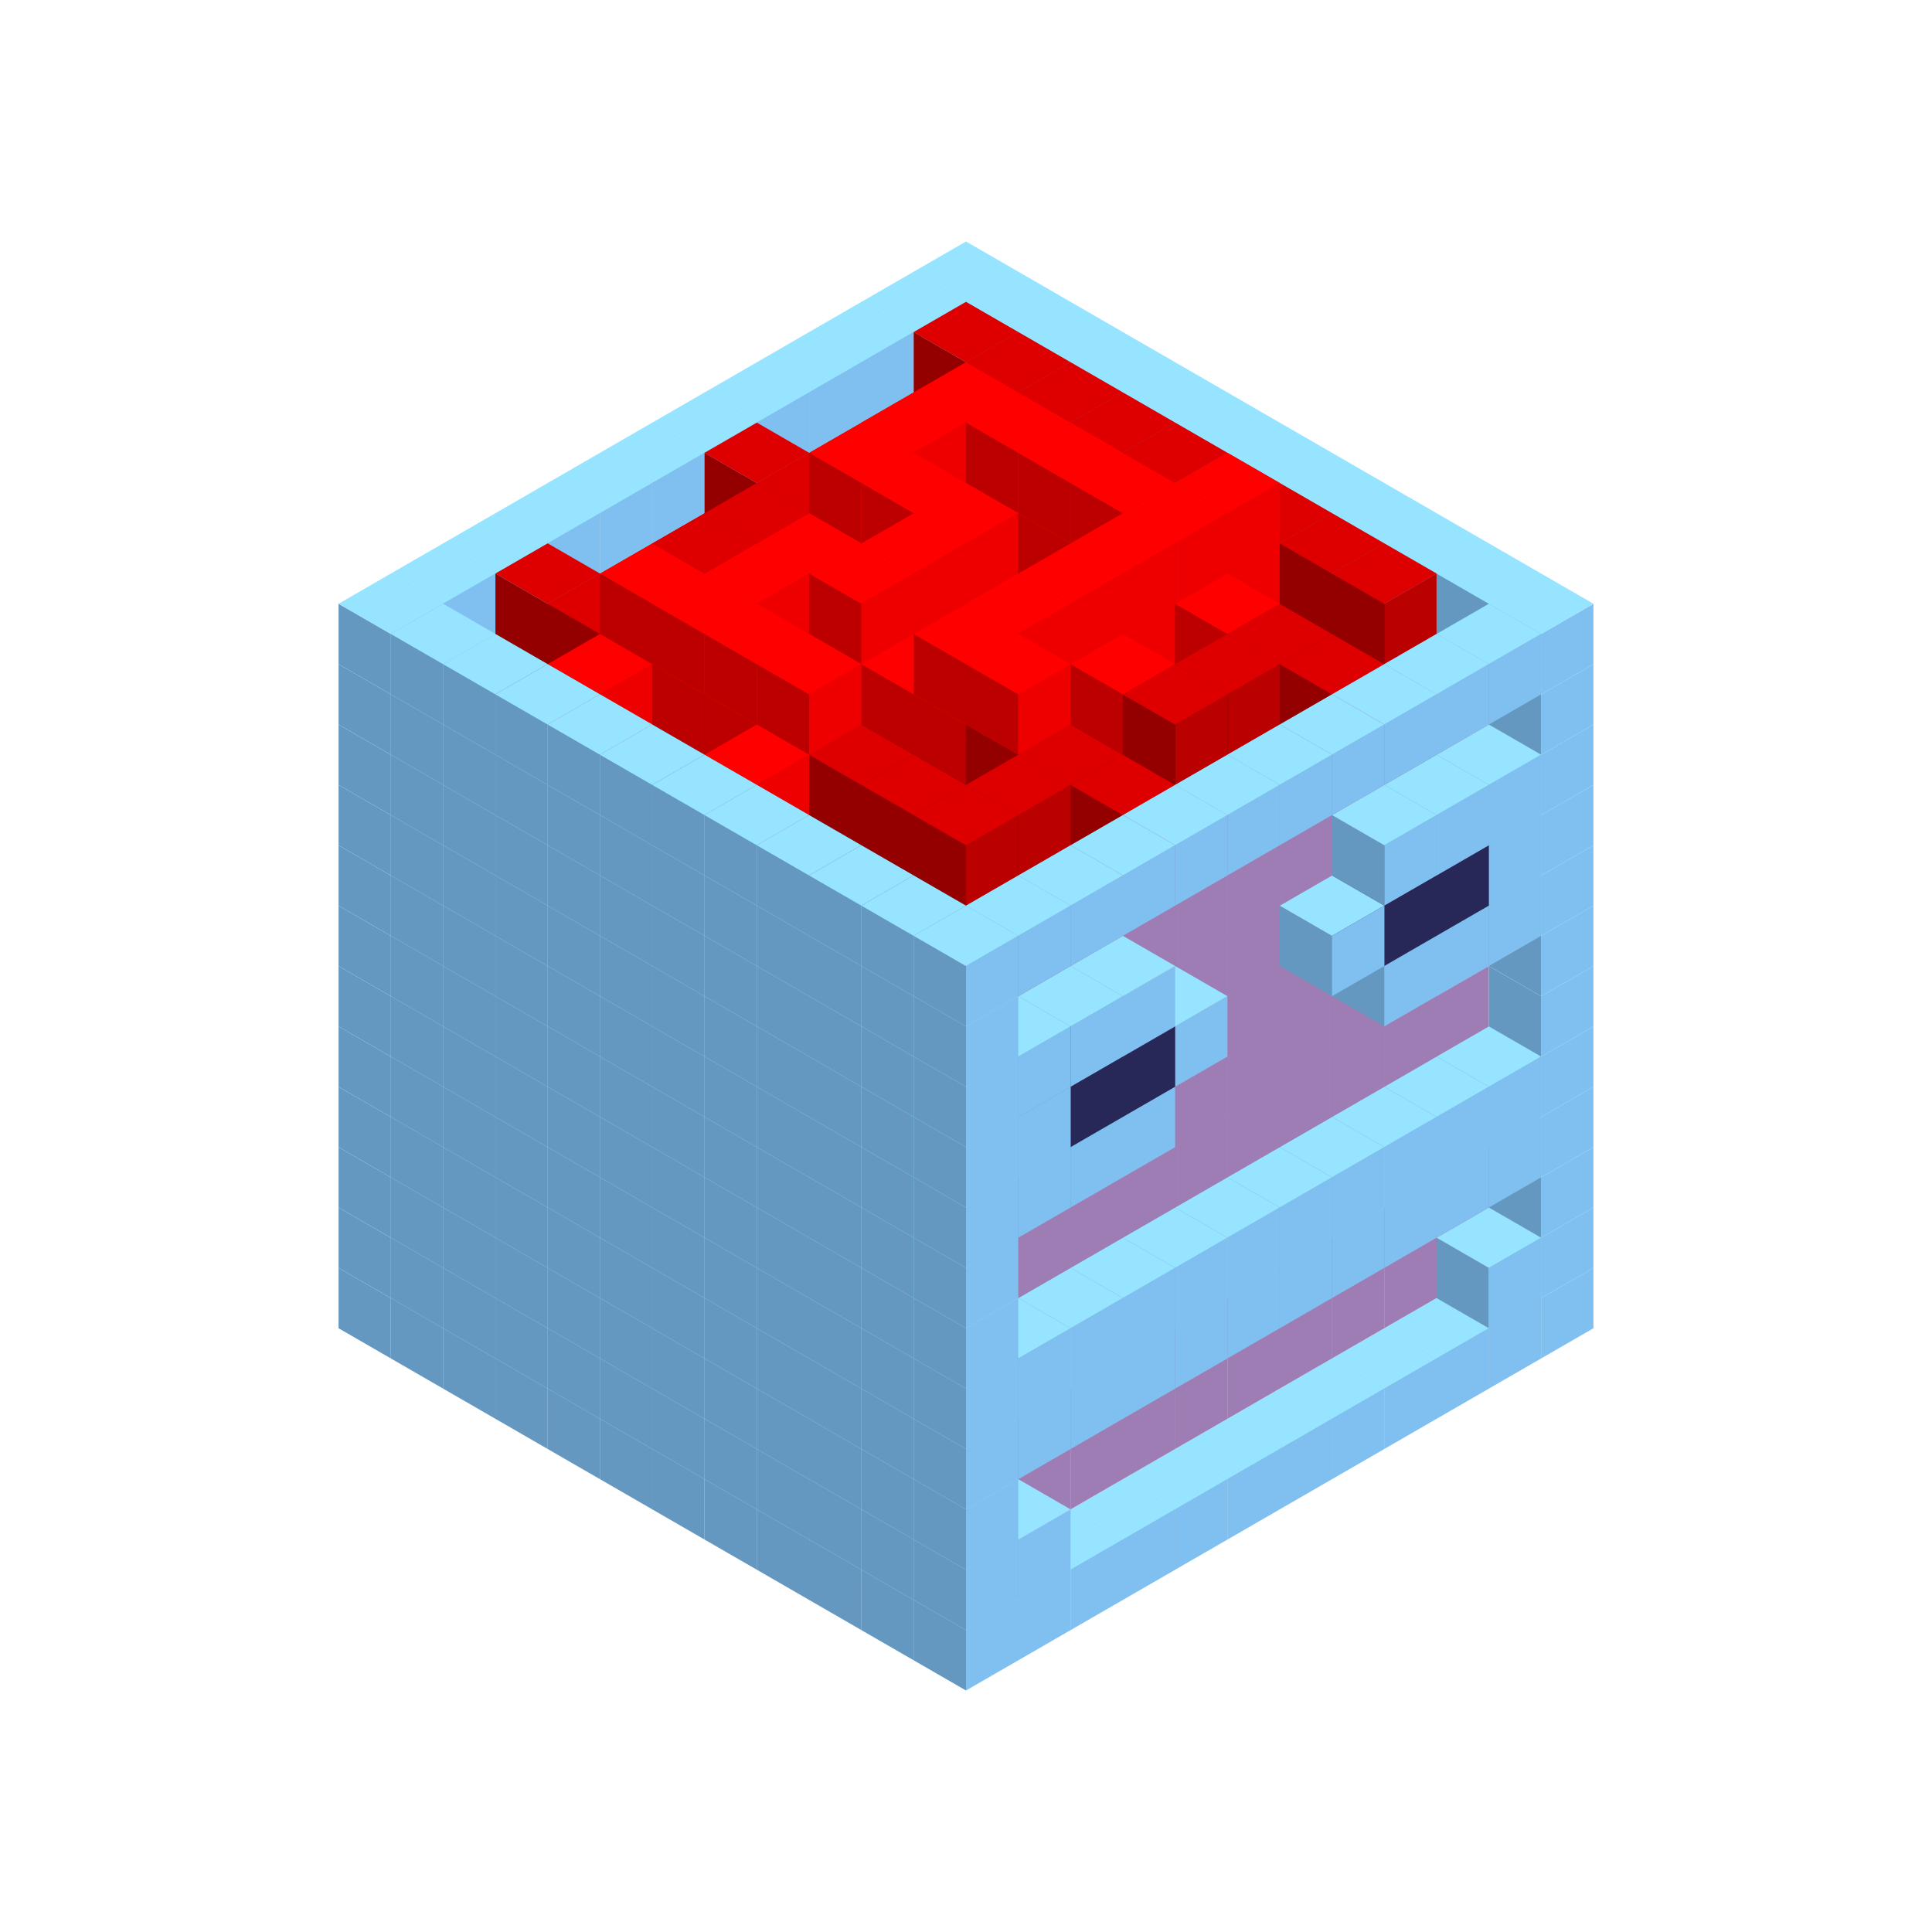 
<svg width='600' height='600' viewBox='4436371 5550000 3200000 3200000' xmlns='http://www.w3.org/2000/svg' xmlns:xlink='http://www.w3.org/1999/xlink'>
<use xlink:href='#v-0x000001b5-1' transform='translate(983738,3600000)'/>
<use xlink:href='#v-0x000001b5-1' transform='translate(1070341,3650000)'/>
<use xlink:href='#v-0x000001b5-1' transform='translate(1156944,3700000)'/>
<use xlink:href='#v-0x000001b5-1' transform='translate(1243547,3750000)'/>
<use xlink:href='#v-0x000001b5-1' transform='translate(1330150,3800000)'/>
<use xlink:href='#v-0x000001b5-1' transform='translate(1416753,3850000)'/>
<use xlink:href='#v-0x000001b5-1' transform='translate(1503356,3900000)'/>
<use xlink:href='#v-0x000001b5-1' transform='translate(1589959,3950000)'/>
<use xlink:href='#v-0x000001b5-1' transform='translate(1676562,4000000)'/>
<use xlink:href='#v-0x000001b5-1' transform='translate(1763165,4050000)'/>
<use xlink:href='#v-0x000001b5-1' transform='translate(1849768,4100000)'/>
<use xlink:href='#v-0x000001b5-1' transform='translate(2889004,3600000)'/>
<use xlink:href='#v-0x000001b5-1' transform='translate(2802401,3650000)'/>
<use xlink:href='#v-0x000001b5-1' transform='translate(2715798,3700000)'/>
<use xlink:href='#v-0x000001b5-1' transform='translate(2629195,3750000)'/>
<use xlink:href='#v-0x000001b5-1' transform='translate(2542592,3800000)'/>
<use xlink:href='#v-0x000001b5-1' transform='translate(2455989,3850000)'/>
<use xlink:href='#v-0x000001b5-1' transform='translate(2369386,3900000)'/>
<use xlink:href='#v-0x000001b5-1' transform='translate(2282783,3950000)'/>
<use xlink:href='#v-0x000001b5-1' transform='translate(2196180,4000000)'/>
<use xlink:href='#v-0x000001b5-1' transform='translate(2109577,4050000)'/>
<use xlink:href='#v-0x000001b5-1' transform='translate(2022974,4100000)'/>
<use xlink:href='#v-0x000001b5-1' transform='translate(1936371,4150000)'/>
<use xlink:href='#v-0x000001b5-1' transform='translate(983738,3500000)'/>
<use xlink:href='#v-0x000001b5-1' transform='translate(1070341,3550000)'/>
<use xlink:href='#v-0x000001b5-1' transform='translate(1156944,3600000)'/>
<use xlink:href='#v-0x000001b5-1' transform='translate(1243547,3650000)'/>
<use xlink:href='#v-0x000001b5-1' transform='translate(1330150,3700000)'/>
<use xlink:href='#v-0x000001b5-1' transform='translate(1416753,3750000)'/>
<use xlink:href='#v-0x000001b5-1' transform='translate(1503356,3800000)'/>
<use xlink:href='#v-0x000001b5-1' transform='translate(1589959,3850000)'/>
<use xlink:href='#v-0x000001b5-1' transform='translate(1676562,3900000)'/>
<use xlink:href='#v-0x000001b5-1' transform='translate(1763165,3950000)'/>
<use xlink:href='#v-0x000001b5-2' transform='translate(2715798,3500000)'/>
<use xlink:href='#v-0x000001b5-2' transform='translate(2629195,3550000)'/>
<use xlink:href='#v-0x000001b5-2' transform='translate(2542592,3600000)'/>
<use xlink:href='#v-0x000001b5-2' transform='translate(2455989,3650000)'/>
<use xlink:href='#v-0x000001b5-2' transform='translate(2369386,3700000)'/>
<use xlink:href='#v-0x000001b5-2' transform='translate(2282783,3750000)'/>
<use xlink:href='#v-0x000001b5-2' transform='translate(2196180,3800000)'/>
<use xlink:href='#v-0x000001b5-2' transform='translate(2109577,3850000)'/>
<use xlink:href='#v-0x000001b5-2' transform='translate(2022974,3900000)'/>
<use xlink:href='#v-0x000001b5-2' transform='translate(1936371,3950000)'/>
<use xlink:href='#v-0x000001b5-1' transform='translate(1849768,4000000)'/>
<use xlink:href='#v-0x000001b5-1' transform='translate(2889004,3500000)'/>
<use xlink:href='#v-0x000001b5-1' transform='translate(2802401,3550000)'/>
<use xlink:href='#v-0x000001b5-1' transform='translate(2022974,4000000)'/>
<use xlink:href='#v-0x000001b5-1' transform='translate(1936371,4050000)'/>
<use xlink:href='#v-0x000001b5-1' transform='translate(983738,3400000)'/>
<use xlink:href='#v-0x000001b5-1' transform='translate(1070341,3450000)'/>
<use xlink:href='#v-0x000001b5-1' transform='translate(1156944,3500000)'/>
<use xlink:href='#v-0x000001b5-1' transform='translate(1243547,3550000)'/>
<use xlink:href='#v-0x000001b5-1' transform='translate(1330150,3600000)'/>
<use xlink:href='#v-0x000001b5-1' transform='translate(1416753,3650000)'/>
<use xlink:href='#v-0x000001b5-1' transform='translate(1503356,3700000)'/>
<use xlink:href='#v-0x000001b5-1' transform='translate(1589959,3750000)'/>
<use xlink:href='#v-0x000001b5-1' transform='translate(1676562,3800000)'/>
<use xlink:href='#v-0x000001b5-1' transform='translate(1763165,3850000)'/>
<use xlink:href='#v-0x000001b5-2' transform='translate(2715798,3400000)'/>
<use xlink:href='#v-0x000001b5-2' transform='translate(2629195,3450000)'/>
<use xlink:href='#v-0x000001b5-2' transform='translate(2542592,3500000)'/>
<use xlink:href='#v-0x000001b5-2' transform='translate(2455989,3550000)'/>
<use xlink:href='#v-0x000001b5-2' transform='translate(2369386,3600000)'/>
<use xlink:href='#v-0x000001b5-2' transform='translate(2282783,3650000)'/>
<use xlink:href='#v-0x000001b5-2' transform='translate(2196180,3700000)'/>
<use xlink:href='#v-0x000001b5-2' transform='translate(2109577,3750000)'/>
<use xlink:href='#v-0x000001b5-2' transform='translate(2022974,3800000)'/>
<use xlink:href='#v-0x000001b5-2' transform='translate(1936371,3850000)'/>
<use xlink:href='#v-0x000001b5-1' transform='translate(1849768,3900000)'/>
<use xlink:href='#v-0x000001b5-1' transform='translate(2889004,3400000)'/>
<use xlink:href='#v-0x000001b5-1' transform='translate(1936371,3950000)'/>
<use xlink:href='#v-0x000001b5-1' transform='translate(983738,3300000)'/>
<use xlink:href='#v-0x000001b5-1' transform='translate(1070341,3350000)'/>
<use xlink:href='#v-0x000001b5-1' transform='translate(1156944,3400000)'/>
<use xlink:href='#v-0x000001b5-1' transform='translate(1243547,3450000)'/>
<use xlink:href='#v-0x000001b5-1' transform='translate(1330150,3500000)'/>
<use xlink:href='#v-0x000001b5-1' transform='translate(1416753,3550000)'/>
<use xlink:href='#v-0x000001b5-1' transform='translate(1503356,3600000)'/>
<use xlink:href='#v-0x000001b5-1' transform='translate(1589959,3650000)'/>
<use xlink:href='#v-0x000001b5-1' transform='translate(1676562,3700000)'/>
<use xlink:href='#v-0x000001b5-1' transform='translate(1763165,3750000)'/>
<use xlink:href='#v-0x000001b5-2' transform='translate(2715798,3300000)'/>
<use xlink:href='#v-0x000001b5-2' transform='translate(2629195,3350000)'/>
<use xlink:href='#v-0x000001b5-2' transform='translate(2542592,3400000)'/>
<use xlink:href='#v-0x000001b5-2' transform='translate(2455989,3450000)'/>
<use xlink:href='#v-0x000001b5-2' transform='translate(2369386,3500000)'/>
<use xlink:href='#v-0x000001b5-2' transform='translate(2282783,3550000)'/>
<use xlink:href='#v-0x000001b5-2' transform='translate(2196180,3600000)'/>
<use xlink:href='#v-0x000001b5-2' transform='translate(2109577,3650000)'/>
<use xlink:href='#v-0x000001b5-2' transform='translate(2022974,3700000)'/>
<use xlink:href='#v-0x000001b5-2' transform='translate(1936371,3750000)'/>
<use xlink:href='#v-0x000001b5-1' transform='translate(1849768,3800000)'/>
<use xlink:href='#v-0x000001b5-1' transform='translate(2889004,3300000)'/>
<use xlink:href='#v-0x000001b5-1' transform='translate(2802401,3350000)'/>
<use xlink:href='#v-0x000001b5-1' transform='translate(2715798,3400000)'/>
<use xlink:href='#v-0x000001b5-1' transform='translate(2629195,3450000)'/>
<use xlink:href='#v-0x000001b5-1' transform='translate(2542592,3500000)'/>
<use xlink:href='#v-0x000001b5-1' transform='translate(2455989,3550000)'/>
<use xlink:href='#v-0x000001b5-1' transform='translate(2369386,3600000)'/>
<use xlink:href='#v-0x000001b5-1' transform='translate(2282783,3650000)'/>
<use xlink:href='#v-0x000001b5-1' transform='translate(2196180,3700000)'/>
<use xlink:href='#v-0x000001b5-1' transform='translate(2109577,3750000)'/>
<use xlink:href='#v-0x000001b5-1' transform='translate(2022974,3800000)'/>
<use xlink:href='#v-0x000001b5-1' transform='translate(1936371,3850000)'/>
<use xlink:href='#v-0x000001b5-1' transform='translate(983738,3200000)'/>
<use xlink:href='#v-0x000001b5-1' transform='translate(1070341,3250000)'/>
<use xlink:href='#v-0x000001b5-1' transform='translate(1156944,3300000)'/>
<use xlink:href='#v-0x000001b5-1' transform='translate(1243547,3350000)'/>
<use xlink:href='#v-0x000001b5-1' transform='translate(1330150,3400000)'/>
<use xlink:href='#v-0x000001b5-1' transform='translate(1416753,3450000)'/>
<use xlink:href='#v-0x000001b5-1' transform='translate(1503356,3500000)'/>
<use xlink:href='#v-0x000001b5-1' transform='translate(1589959,3550000)'/>
<use xlink:href='#v-0x000001b5-1' transform='translate(1676562,3600000)'/>
<use xlink:href='#v-0x000001b5-1' transform='translate(1763165,3650000)'/>
<use xlink:href='#v-0x000001b5-2' transform='translate(2715798,3200000)'/>
<use xlink:href='#v-0x000001b5-2' transform='translate(2629195,3250000)'/>
<use xlink:href='#v-0x000001b5-2' transform='translate(2542592,3300000)'/>
<use xlink:href='#v-0x000001b5-2' transform='translate(2455989,3350000)'/>
<use xlink:href='#v-0x000001b5-2' transform='translate(2369386,3400000)'/>
<use xlink:href='#v-0x000001b5-2' transform='translate(2282783,3450000)'/>
<use xlink:href='#v-0x000001b5-2' transform='translate(2196180,3500000)'/>
<use xlink:href='#v-0x000001b5-2' transform='translate(2109577,3550000)'/>
<use xlink:href='#v-0x000001b5-2' transform='translate(2022974,3600000)'/>
<use xlink:href='#v-0x000001b5-2' transform='translate(1936371,3650000)'/>
<use xlink:href='#v-0x000001b5-1' transform='translate(1849768,3700000)'/>
<use xlink:href='#v-0x000001b5-1' transform='translate(2889004,3200000)'/>
<use xlink:href='#v-0x000001b5-1' transform='translate(2802401,3250000)'/>
<use xlink:href='#v-0x000001b5-1' transform='translate(2715798,3300000)'/>
<use xlink:href='#v-0x000001b5-1' transform='translate(2629195,3350000)'/>
<use xlink:href='#v-0x000001b5-1' transform='translate(2542592,3400000)'/>
<use xlink:href='#v-0x000001b5-1' transform='translate(2455989,3450000)'/>
<use xlink:href='#v-0x000001b5-1' transform='translate(2369386,3500000)'/>
<use xlink:href='#v-0x000001b5-1' transform='translate(2282783,3550000)'/>
<use xlink:href='#v-0x000001b5-1' transform='translate(2196180,3600000)'/>
<use xlink:href='#v-0x000001b5-1' transform='translate(2109577,3650000)'/>
<use xlink:href='#v-0x000001b5-1' transform='translate(2022974,3700000)'/>
<use xlink:href='#v-0x000001b5-1' transform='translate(1936371,3750000)'/>
<use xlink:href='#v-0x000001b5-1' transform='translate(983738,3100000)'/>
<use xlink:href='#v-0x000001b5-1' transform='translate(1070341,3150000)'/>
<use xlink:href='#v-0x000001b5-1' transform='translate(1156944,3200000)'/>
<use xlink:href='#v-0x000001b5-1' transform='translate(1243547,3250000)'/>
<use xlink:href='#v-0x000001b5-1' transform='translate(1330150,3300000)'/>
<use xlink:href='#v-0x000001b5-1' transform='translate(1416753,3350000)'/>
<use xlink:href='#v-0x000001b5-1' transform='translate(1503356,3400000)'/>
<use xlink:href='#v-0x000001b5-1' transform='translate(1589959,3450000)'/>
<use xlink:href='#v-0x000001b5-1' transform='translate(1676562,3500000)'/>
<use xlink:href='#v-0x000001b5-1' transform='translate(1763165,3550000)'/>
<use xlink:href='#v-0x000001b5-2' transform='translate(2715798,3100000)'/>
<use xlink:href='#v-0x000001b5-2' transform='translate(2629195,3150000)'/>
<use xlink:href='#v-0x000001b5-2' transform='translate(2542592,3200000)'/>
<use xlink:href='#v-0x000001b5-2' transform='translate(2455989,3250000)'/>
<use xlink:href='#v-0x000001b5-2' transform='translate(2369386,3300000)'/>
<use xlink:href='#v-0x000001b5-2' transform='translate(2282783,3350000)'/>
<use xlink:href='#v-0x000001b5-2' transform='translate(2196180,3400000)'/>
<use xlink:href='#v-0x000001b5-2' transform='translate(2109577,3450000)'/>
<use xlink:href='#v-0x000001b5-2' transform='translate(2022974,3500000)'/>
<use xlink:href='#v-0x000001b5-2' transform='translate(1936371,3550000)'/>
<use xlink:href='#v-0x000001b5-1' transform='translate(1849768,3600000)'/>
<use xlink:href='#v-0x000001b5-1' transform='translate(2889004,3100000)'/>
<use xlink:href='#v-0x000001b5-1' transform='translate(1936371,3650000)'/>
<use xlink:href='#v-0x000001b5-1' transform='translate(983738,3000000)'/>
<use xlink:href='#v-0x000001b5-1' transform='translate(1070341,3050000)'/>
<use xlink:href='#v-0x000001b5-1' transform='translate(1156944,3100000)'/>
<use xlink:href='#v-0x000001b5-1' transform='translate(1243547,3150000)'/>
<use xlink:href='#v-0x000001b5-1' transform='translate(1330150,3200000)'/>
<use xlink:href='#v-0x000001b5-1' transform='translate(1416753,3250000)'/>
<use xlink:href='#v-0x000001b5-1' transform='translate(1503356,3300000)'/>
<use xlink:href='#v-0x000001b5-1' transform='translate(1589959,3350000)'/>
<use xlink:href='#v-0x000001b5-1' transform='translate(1676562,3400000)'/>
<use xlink:href='#v-0x000001b5-1' transform='translate(1763165,3450000)'/>
<use xlink:href='#v-0x000001b5-2' transform='translate(2715798,3000000)'/>
<use xlink:href='#v-0x000001b5-2' transform='translate(2629195,3050000)'/>
<use xlink:href='#v-0x000001b5-2' transform='translate(2542592,3100000)'/>
<use xlink:href='#v-0x000001b5-2' transform='translate(2455989,3150000)'/>
<use xlink:href='#v-0x000001b5-2' transform='translate(2369386,3200000)'/>
<use xlink:href='#v-0x000001b5-2' transform='translate(2282783,3250000)'/>
<use xlink:href='#v-0x000001b5-2' transform='translate(2196180,3300000)'/>
<use xlink:href='#v-0x000001b5-2' transform='translate(2109577,3350000)'/>
<use xlink:href='#v-0x000001b5-2' transform='translate(2022974,3400000)'/>
<use xlink:href='#v-0x000001b5-2' transform='translate(1936371,3450000)'/>
<use xlink:href='#v-0x000001b5-1' transform='translate(1849768,3500000)'/>
<use xlink:href='#v-0x000001b5-1' transform='translate(2889004,3000000)'/>
<use xlink:href='#v-0x000001b5-1' transform='translate(1936371,3550000)'/>
<use xlink:href='#v-0x000001b5-1' transform='translate(983738,2900000)'/>
<use xlink:href='#v-0x000001b5-1' transform='translate(1070341,2950000)'/>
<use xlink:href='#v-0x000001b5-1' transform='translate(1156944,3000000)'/>
<use xlink:href='#v-0x000001b5-1' transform='translate(1243547,3050000)'/>
<use xlink:href='#v-0x000001b5-1' transform='translate(1330150,3100000)'/>
<use xlink:href='#v-0x000001b5-1' transform='translate(1416753,3150000)'/>
<use xlink:href='#v-0x000001b5-1' transform='translate(1503356,3200000)'/>
<use xlink:href='#v-0x000001b5-1' transform='translate(1589959,3250000)'/>
<use xlink:href='#v-0x000001b5-1' transform='translate(1676562,3300000)'/>
<use xlink:href='#v-0x000001b5-1' transform='translate(1763165,3350000)'/>
<use xlink:href='#v-0x000001b5-2' transform='translate(2715798,2900000)'/>
<use xlink:href='#v-0x000001b5-2' transform='translate(2629195,2950000)'/>
<use xlink:href='#v-0x000001b5-2' transform='translate(2542592,3000000)'/>
<use xlink:href='#v-0x000001b5-2' transform='translate(2455989,3050000)'/>
<use xlink:href='#v-0x000001b5-2' transform='translate(2369386,3100000)'/>
<use xlink:href='#v-0x000001b5-2' transform='translate(2282783,3150000)'/>
<use xlink:href='#v-0x000001b5-2' transform='translate(2196180,3200000)'/>
<use xlink:href='#v-0x000001b5-2' transform='translate(2109577,3250000)'/>
<use xlink:href='#v-0x000001b5-2' transform='translate(2022974,3300000)'/>
<use xlink:href='#v-0x000001b5-2' transform='translate(1936371,3350000)'/>
<use xlink:href='#v-0x000001b5-1' transform='translate(1849768,3400000)'/>
<use xlink:href='#v-0x000001b5-1' transform='translate(2889004,2900000)'/>
<use xlink:href='#v-0x000001b5-1' transform='translate(2802401,2950000)'/>
<use xlink:href='#v-0x000001b5-1' transform='translate(2715798,3000000)'/>
<use xlink:href='#v-0x000001b5-1' transform='translate(2629195,3050000)'/>
<use xlink:href='#v-0x000001b5-1' transform='translate(2196180,3300000)'/>
<use xlink:href='#v-0x000001b5-1' transform='translate(2109577,3350000)'/>
<use xlink:href='#v-0x000001b5-1' transform='translate(2022974,3400000)'/>
<use xlink:href='#v-0x000001b5-1' transform='translate(1936371,3450000)'/>
<use xlink:href='#v-0x000001b5-1' transform='translate(983738,2800000)'/>
<use xlink:href='#v-0x000001b5-1' transform='translate(1070341,2850000)'/>
<use xlink:href='#v-0x000001b5-1' transform='translate(1156944,2900000)'/>
<use xlink:href='#v-0x000001b5-1' transform='translate(1243547,2950000)'/>
<use xlink:href='#v-0x000001b5-1' transform='translate(1330150,3000000)'/>
<use xlink:href='#v-0x000001b5-1' transform='translate(1416753,3050000)'/>
<use xlink:href='#v-0x000001b5-1' transform='translate(1503356,3100000)'/>
<use xlink:href='#v-0x000001b5-1' transform='translate(1589959,3150000)'/>
<use xlink:href='#v-0x000001b5-1' transform='translate(1676562,3200000)'/>
<use xlink:href='#v-0x000001b5-1' transform='translate(1763165,3250000)'/>
<use xlink:href='#v-0x000001b5-2' transform='translate(2715798,2800000)'/>
<use xlink:href='#v-0x000001b5-2' transform='translate(2629195,2850000)'/>
<use xlink:href='#v-0x000001b5-2' transform='translate(2542592,2900000)'/>
<use xlink:href='#v-0x000001b5-2' transform='translate(2455989,2950000)'/>
<use xlink:href='#v-0x000001b5-2' transform='translate(2369386,3000000)'/>
<use xlink:href='#v-0x000001b5-2' transform='translate(2282783,3050000)'/>
<use xlink:href='#v-0x000001b5-2' transform='translate(2196180,3100000)'/>
<use xlink:href='#v-0x000001b5-2' transform='translate(2109577,3150000)'/>
<use xlink:href='#v-0x000001b5-2' transform='translate(2022974,3200000)'/>
<use xlink:href='#v-0x000001b5-2' transform='translate(1936371,3250000)'/>
<use xlink:href='#v-0x000001b5-1' transform='translate(1849768,3300000)'/>
<use xlink:href='#v-0x000001b5-1' transform='translate(2889004,2800000)'/>
<use xlink:href='#v-0x000001b5-1' transform='translate(2802401,2850000)'/>
<use xlink:href='#v-0x000001b5-3' transform='translate(2715798,2900000)'/>
<use xlink:href='#v-0x000001b5-3' transform='translate(2629195,2950000)'/>
<use xlink:href='#v-0x000001b5-1' transform='translate(2542592,3000000)'/>
<use xlink:href='#v-0x000001b5-1' transform='translate(2282783,3150000)'/>
<use xlink:href='#v-0x000001b5-3' transform='translate(2196180,3200000)'/>
<use xlink:href='#v-0x000001b5-3' transform='translate(2109577,3250000)'/>
<use xlink:href='#v-0x000001b5-1' transform='translate(2022974,3300000)'/>
<use xlink:href='#v-0x000001b5-1' transform='translate(1936371,3350000)'/>
<use xlink:href='#v-0x000001b5-1' transform='translate(983738,2700000)'/>
<use xlink:href='#v-0x000001b5-1' transform='translate(1070341,2750000)'/>
<use xlink:href='#v-0x000001b5-1' transform='translate(1156944,2800000)'/>
<use xlink:href='#v-0x000001b5-1' transform='translate(1243547,2850000)'/>
<use xlink:href='#v-0x000001b5-1' transform='translate(1330150,2900000)'/>
<use xlink:href='#v-0x000001b5-1' transform='translate(1416753,2950000)'/>
<use xlink:href='#v-0x000001b5-1' transform='translate(1503356,3000000)'/>
<use xlink:href='#v-0x000001b5-1' transform='translate(1589959,3050000)'/>
<use xlink:href='#v-0x000001b5-1' transform='translate(1676562,3100000)'/>
<use xlink:href='#v-0x000001b5-1' transform='translate(1763165,3150000)'/>
<use xlink:href='#v-0x000001b5-2' transform='translate(2715798,2700000)'/>
<use xlink:href='#v-0x000001b5-2' transform='translate(2629195,2750000)'/>
<use xlink:href='#v-0x000001b5-2' transform='translate(2542592,2800000)'/>
<use xlink:href='#v-0x000001b5-2' transform='translate(2455989,2850000)'/>
<use xlink:href='#v-0x000001b5-2' transform='translate(2369386,2900000)'/>
<use xlink:href='#v-0x000001b5-2' transform='translate(2282783,2950000)'/>
<use xlink:href='#v-0x000001b5-2' transform='translate(2196180,3000000)'/>
<use xlink:href='#v-0x000001b5-2' transform='translate(2109577,3050000)'/>
<use xlink:href='#v-0x000001b5-2' transform='translate(2022974,3100000)'/>
<use xlink:href='#v-0x000001b5-2' transform='translate(1936371,3150000)'/>
<use xlink:href='#v-0x000001b5-1' transform='translate(1849768,3200000)'/>
<use xlink:href='#v-0x000001b5-1' transform='translate(2889004,2700000)'/>
<use xlink:href='#v-0x000001b5-1' transform='translate(2802401,2750000)'/>
<use xlink:href='#v-0x000001b5-1' transform='translate(2715798,2800000)'/>
<use xlink:href='#v-0x000001b5-1' transform='translate(2629195,2850000)'/>
<use xlink:href='#v-0x000001b5-1' transform='translate(2196180,3100000)'/>
<use xlink:href='#v-0x000001b5-1' transform='translate(2109577,3150000)'/>
<use xlink:href='#v-0x000001b5-1' transform='translate(2022974,3200000)'/>
<use xlink:href='#v-0x000001b5-1' transform='translate(1936371,3250000)'/>
<use xlink:href='#v-0x000001b5-1' transform='translate(983738,2600000)'/>
<use xlink:href='#v-0x000001b5-4' transform='translate(1936371,2150000)'/>
<use xlink:href='#v-0x000001b5-4' transform='translate(1849768,2200000)'/>
<use xlink:href='#v-0x000001b5-4' transform='translate(1763165,2250000)'/>
<use xlink:href='#v-0x000001b5-4' transform='translate(1676562,2300000)'/>
<use xlink:href='#v-0x000001b5-4' transform='translate(1589959,2350000)'/>
<use xlink:href='#v-0x000001b5-4' transform='translate(1503356,2400000)'/>
<use xlink:href='#v-0x000001b5-4' transform='translate(1416753,2450000)'/>
<use xlink:href='#v-0x000001b5-4' transform='translate(1330150,2500000)'/>
<use xlink:href='#v-0x000001b5-4' transform='translate(1243547,2550000)'/>
<use xlink:href='#v-0x000001b5-4' transform='translate(1156944,2600000)'/>
<use xlink:href='#v-0x000001b5-1' transform='translate(1070341,2650000)'/>
<use xlink:href='#v-0x000001b5-4' transform='translate(2022974,2200000)'/>
<use xlink:href='#v-0x000001b5-4' transform='translate(1936371,2250000)'/>
<use xlink:href='#v-0x000001b5-4' transform='translate(1849768,2300000)'/>
<use xlink:href='#v-0x000001b5-4' transform='translate(1763165,2350000)'/>
<use xlink:href='#v-0x000001b5-4' transform='translate(1676562,2400000)'/>
<use xlink:href='#v-0x000001b5-4' transform='translate(1589959,2450000)'/>
<use xlink:href='#v-0x000001b5-4' transform='translate(1503356,2500000)'/>
<use xlink:href='#v-0x000001b5-4' transform='translate(1416753,2550000)'/>
<use xlink:href='#v-0x000001b5-4' transform='translate(1330150,2600000)'/>
<use xlink:href='#v-0x000001b5-4' transform='translate(1243547,2650000)'/>
<use xlink:href='#v-0x000001b5-1' transform='translate(1156944,2700000)'/>
<use xlink:href='#v-0x000001b5-4' transform='translate(2109577,2250000)'/>
<use xlink:href='#v-0x000001b5-4' transform='translate(2022974,2300000)'/>
<use xlink:href='#v-0x000001b5-4' transform='translate(1936371,2350000)'/>
<use xlink:href='#v-0x000001b5-4' transform='translate(1849768,2400000)'/>
<use xlink:href='#v-0x000001b5-4' transform='translate(1763165,2450000)'/>
<use xlink:href='#v-0x000001b5-4' transform='translate(1676562,2500000)'/>
<use xlink:href='#v-0x000001b5-4' transform='translate(1589959,2550000)'/>
<use xlink:href='#v-0x000001b5-4' transform='translate(1503356,2600000)'/>
<use xlink:href='#v-0x000001b5-4' transform='translate(1416753,2650000)'/>
<use xlink:href='#v-0x000001b5-4' transform='translate(1330150,2700000)'/>
<use xlink:href='#v-0x000001b5-1' transform='translate(1243547,2750000)'/>
<use xlink:href='#v-0x000001b5-4' transform='translate(2196180,2300000)'/>
<use xlink:href='#v-0x000001b5-4' transform='translate(2109577,2350000)'/>
<use xlink:href='#v-0x000001b5-4' transform='translate(2022974,2400000)'/>
<use xlink:href='#v-0x000001b5-4' transform='translate(1936371,2450000)'/>
<use xlink:href='#v-0x000001b5-4' transform='translate(1849768,2500000)'/>
<use xlink:href='#v-0x000001b5-4' transform='translate(1763165,2550000)'/>
<use xlink:href='#v-0x000001b5-4' transform='translate(1676562,2600000)'/>
<use xlink:href='#v-0x000001b5-4' transform='translate(1589959,2650000)'/>
<use xlink:href='#v-0x000001b5-4' transform='translate(1503356,2700000)'/>
<use xlink:href='#v-0x000001b5-4' transform='translate(1416753,2750000)'/>
<use xlink:href='#v-0x000001b5-1' transform='translate(1330150,2800000)'/>
<use xlink:href='#v-0x000001b5-4' transform='translate(2282783,2350000)'/>
<use xlink:href='#v-0x000001b5-4' transform='translate(2196180,2400000)'/>
<use xlink:href='#v-0x000001b5-4' transform='translate(2109577,2450000)'/>
<use xlink:href='#v-0x000001b5-4' transform='translate(2022974,2500000)'/>
<use xlink:href='#v-0x000001b5-4' transform='translate(1936371,2550000)'/>
<use xlink:href='#v-0x000001b5-4' transform='translate(1849768,2600000)'/>
<use xlink:href='#v-0x000001b5-4' transform='translate(1763165,2650000)'/>
<use xlink:href='#v-0x000001b5-4' transform='translate(1676562,2700000)'/>
<use xlink:href='#v-0x000001b5-4' transform='translate(1589959,2750000)'/>
<use xlink:href='#v-0x000001b5-4' transform='translate(1503356,2800000)'/>
<use xlink:href='#v-0x000001b5-1' transform='translate(1416753,2850000)'/>
<use xlink:href='#v-0x000001b5-4' transform='translate(2369386,2400000)'/>
<use xlink:href='#v-0x000001b5-4' transform='translate(2282783,2450000)'/>
<use xlink:href='#v-0x000001b5-4' transform='translate(2196180,2500000)'/>
<use xlink:href='#v-0x000001b5-4' transform='translate(2109577,2550000)'/>
<use xlink:href='#v-0x000001b5-4' transform='translate(2022974,2600000)'/>
<use xlink:href='#v-0x000001b5-4' transform='translate(1936371,2650000)'/>
<use xlink:href='#v-0x000001b5-4' transform='translate(1849768,2700000)'/>
<use xlink:href='#v-0x000001b5-4' transform='translate(1763165,2750000)'/>
<use xlink:href='#v-0x000001b5-4' transform='translate(1676562,2800000)'/>
<use xlink:href='#v-0x000001b5-4' transform='translate(1589959,2850000)'/>
<use xlink:href='#v-0x000001b5-1' transform='translate(1503356,2900000)'/>
<use xlink:href='#v-0x000001b5-4' transform='translate(2455989,2450000)'/>
<use xlink:href='#v-0x000001b5-4' transform='translate(2369386,2500000)'/>
<use xlink:href='#v-0x000001b5-4' transform='translate(2282783,2550000)'/>
<use xlink:href='#v-0x000001b5-4' transform='translate(2196180,2600000)'/>
<use xlink:href='#v-0x000001b5-4' transform='translate(2109577,2650000)'/>
<use xlink:href='#v-0x000001b5-4' transform='translate(2022974,2700000)'/>
<use xlink:href='#v-0x000001b5-4' transform='translate(1936371,2750000)'/>
<use xlink:href='#v-0x000001b5-4' transform='translate(1849768,2800000)'/>
<use xlink:href='#v-0x000001b5-4' transform='translate(1763165,2850000)'/>
<use xlink:href='#v-0x000001b5-4' transform='translate(1676562,2900000)'/>
<use xlink:href='#v-0x000001b5-1' transform='translate(1589959,2950000)'/>
<use xlink:href='#v-0x000001b5-4' transform='translate(2542592,2500000)'/>
<use xlink:href='#v-0x000001b5-4' transform='translate(2455989,2550000)'/>
<use xlink:href='#v-0x000001b5-4' transform='translate(2369386,2600000)'/>
<use xlink:href='#v-0x000001b5-4' transform='translate(2282783,2650000)'/>
<use xlink:href='#v-0x000001b5-4' transform='translate(2196180,2700000)'/>
<use xlink:href='#v-0x000001b5-4' transform='translate(2109577,2750000)'/>
<use xlink:href='#v-0x000001b5-4' transform='translate(2022974,2800000)'/>
<use xlink:href='#v-0x000001b5-4' transform='translate(1936371,2850000)'/>
<use xlink:href='#v-0x000001b5-4' transform='translate(1849768,2900000)'/>
<use xlink:href='#v-0x000001b5-4' transform='translate(1763165,2950000)'/>
<use xlink:href='#v-0x000001b5-1' transform='translate(1676562,3000000)'/>
<use xlink:href='#v-0x000001b5-4' transform='translate(2629195,2550000)'/>
<use xlink:href='#v-0x000001b5-4' transform='translate(2542592,2600000)'/>
<use xlink:href='#v-0x000001b5-4' transform='translate(2455989,2650000)'/>
<use xlink:href='#v-0x000001b5-4' transform='translate(2369386,2700000)'/>
<use xlink:href='#v-0x000001b5-4' transform='translate(2282783,2750000)'/>
<use xlink:href='#v-0x000001b5-4' transform='translate(2196180,2800000)'/>
<use xlink:href='#v-0x000001b5-4' transform='translate(2109577,2850000)'/>
<use xlink:href='#v-0x000001b5-4' transform='translate(2022974,2900000)'/>
<use xlink:href='#v-0x000001b5-4' transform='translate(1936371,2950000)'/>
<use xlink:href='#v-0x000001b5-4' transform='translate(1849768,3000000)'/>
<use xlink:href='#v-0x000001b5-1' transform='translate(1763165,3050000)'/>
<use xlink:href='#v-0x000001b5-2' transform='translate(2715798,2600000)'/>
<use xlink:href='#v-0x000001b5-2' transform='translate(2629195,2650000)'/>
<use xlink:href='#v-0x000001b5-2' transform='translate(2542592,2700000)'/>
<use xlink:href='#v-0x000001b5-2' transform='translate(2455989,2750000)'/>
<use xlink:href='#v-0x000001b5-2' transform='translate(2369386,2800000)'/>
<use xlink:href='#v-0x000001b5-2' transform='translate(2282783,2850000)'/>
<use xlink:href='#v-0x000001b5-2' transform='translate(2196180,2900000)'/>
<use xlink:href='#v-0x000001b5-2' transform='translate(2109577,2950000)'/>
<use xlink:href='#v-0x000001b5-2' transform='translate(2022974,3000000)'/>
<use xlink:href='#v-0x000001b5-2' transform='translate(1936371,3050000)'/>
<use xlink:href='#v-0x000001b5-1' transform='translate(1849768,3100000)'/>
<use xlink:href='#v-0x000001b5-1' transform='translate(2889004,2600000)'/>
<use xlink:href='#v-0x000001b5-1' transform='translate(1936371,3150000)'/>
<use xlink:href='#v-0x000001b5-1' transform='translate(1936371,1950000)'/>
<use xlink:href='#v-0x000001b5-1' transform='translate(1849768,2000000)'/>
<use xlink:href='#v-0x000001b5-1' transform='translate(1763165,2050000)'/>
<use xlink:href='#v-0x000001b5-1' transform='translate(1676562,2100000)'/>
<use xlink:href='#v-0x000001b5-1' transform='translate(1589959,2150000)'/>
<use xlink:href='#v-0x000001b5-1' transform='translate(1503356,2200000)'/>
<use xlink:href='#v-0x000001b5-1' transform='translate(1416753,2250000)'/>
<use xlink:href='#v-0x000001b5-1' transform='translate(1330150,2300000)'/>
<use xlink:href='#v-0x000001b5-1' transform='translate(1243547,2350000)'/>
<use xlink:href='#v-0x000001b5-1' transform='translate(1156944,2400000)'/>
<use xlink:href='#v-0x000001b5-1' transform='translate(1070341,2450000)'/>
<use xlink:href='#v-0x000001b5-1' transform='translate(983738,2500000)'/>
<use xlink:href='#v-0x000001b5-1' transform='translate(2022974,2000000)'/>
<use xlink:href='#v-0x000001b5-5' transform='translate(1936371,2050000)'/>
<use xlink:href='#v-0x000001b5-5' transform='translate(1589959,2250000)'/>
<use xlink:href='#v-0x000001b5-5' transform='translate(1243547,2450000)'/>
<use xlink:href='#v-0x000001b5-1' transform='translate(1070341,2550000)'/>
<use xlink:href='#v-0x000001b5-1' transform='translate(2109577,2050000)'/>
<use xlink:href='#v-0x000001b5-5' transform='translate(2022974,2100000)'/>
<use xlink:href='#v-0x000001b5-5' transform='translate(1936371,2150000)'/>
<use xlink:href='#v-0x000001b5-5' transform='translate(1849768,2200000)'/>
<use xlink:href='#v-0x000001b5-5' transform='translate(1676562,2300000)'/>
<use xlink:href='#v-0x000001b5-5' transform='translate(1589959,2350000)'/>
<use xlink:href='#v-0x000001b5-5' transform='translate(1503356,2400000)'/>
<use xlink:href='#v-0x000001b5-5' transform='translate(1330150,2500000)'/>
<use xlink:href='#v-0x000001b5-1' transform='translate(1156944,2600000)'/>
<use xlink:href='#v-0x000001b5-1' transform='translate(2196180,2100000)'/>
<use xlink:href='#v-0x000001b5-5' transform='translate(2109577,2150000)'/>
<use xlink:href='#v-0x000001b5-6' transform='translate(1936371,2250000)'/>
<use xlink:href='#v-0x000001b5-6' transform='translate(1849768,2300000)'/>
<use xlink:href='#v-0x000001b5-6' transform='translate(1763165,2350000)'/>
<use xlink:href='#v-0x000001b5-5' transform='translate(1589959,2450000)'/>
<use xlink:href='#v-0x000001b5-6' transform='translate(1416753,2550000)'/>
<use xlink:href='#v-0x000001b5-6' transform='translate(1330150,2600000)'/>
<use xlink:href='#v-0x000001b5-1' transform='translate(1243547,2650000)'/>
<use xlink:href='#v-0x000001b5-1' transform='translate(2282783,2150000)'/>
<use xlink:href='#v-0x000001b5-5' transform='translate(2196180,2200000)'/>
<use xlink:href='#v-0x000001b5-6' transform='translate(2109577,2250000)'/>
<use xlink:href='#v-0x000001b5-6' transform='translate(2022974,2300000)'/>
<use xlink:href='#v-0x000001b5-6' transform='translate(1849768,2400000)'/>
<use xlink:href='#v-0x000001b5-6' transform='translate(1676562,2500000)'/>
<use xlink:href='#v-0x000001b5-6' transform='translate(1589959,2550000)'/>
<use xlink:href='#v-0x000001b5-6' transform='translate(1503356,2600000)'/>
<use xlink:href='#v-0x000001b5-1' transform='translate(1330150,2700000)'/>
<use xlink:href='#v-0x000001b5-1' transform='translate(2369386,2200000)'/>
<use xlink:href='#v-0x000001b5-5' transform='translate(2282783,2250000)'/>
<use xlink:href='#v-0x000001b5-6' transform='translate(2109577,2350000)'/>
<use xlink:href='#v-0x000001b5-6' transform='translate(1936371,2450000)'/>
<use xlink:href='#v-0x000001b5-6' transform='translate(1849768,2500000)'/>
<use xlink:href='#v-0x000001b5-6' transform='translate(1763165,2550000)'/>
<use xlink:href='#v-0x000001b5-6' transform='translate(1589959,2650000)'/>
<use xlink:href='#v-0x000001b5-1' transform='translate(1416753,2750000)'/>
<use xlink:href='#v-0x000001b5-1' transform='translate(2455989,2250000)'/>
<use xlink:href='#v-0x000001b5-5' transform='translate(2369386,2300000)'/>
<use xlink:href='#v-0x000001b5-6' transform='translate(2196180,2400000)'/>
<use xlink:href='#v-0x000001b5-6' transform='translate(2022974,2500000)'/>
<use xlink:href='#v-0x000001b5-6' transform='translate(1849768,2600000)'/>
<use xlink:href='#v-0x000001b5-6' transform='translate(1676562,2700000)'/>
<use xlink:href='#v-0x000001b5-6' transform='translate(1589959,2750000)'/>
<use xlink:href='#v-0x000001b5-1' transform='translate(1503356,2800000)'/>
<use xlink:href='#v-0x000001b5-1' transform='translate(2542592,2300000)'/>
<use xlink:href='#v-0x000001b5-5' transform='translate(2455989,2350000)'/>
<use xlink:href='#v-0x000001b5-6' transform='translate(2369386,2400000)'/>
<use xlink:href='#v-0x000001b5-6' transform='translate(2282783,2450000)'/>
<use xlink:href='#v-0x000001b5-6' transform='translate(2196180,2500000)'/>
<use xlink:href='#v-0x000001b5-6' transform='translate(2109577,2550000)'/>
<use xlink:href='#v-0x000001b5-6' transform='translate(2022974,2600000)'/>
<use xlink:href='#v-0x000001b5-6' transform='translate(1936371,2650000)'/>
<use xlink:href='#v-0x000001b5-5' transform='translate(1763165,2750000)'/>
<use xlink:href='#v-0x000001b5-1' transform='translate(1589959,2850000)'/>
<use xlink:href='#v-0x000001b5-1' transform='translate(2629195,2350000)'/>
<use xlink:href='#v-0x000001b5-5' transform='translate(2542592,2400000)'/>
<use xlink:href='#v-0x000001b5-6' transform='translate(2369386,2500000)'/>
<use xlink:href='#v-0x000001b5-6' transform='translate(2196180,2600000)'/>
<use xlink:href='#v-0x000001b5-5' transform='translate(2022974,2700000)'/>
<use xlink:href='#v-0x000001b5-5' transform='translate(1849768,2800000)'/>
<use xlink:href='#v-0x000001b5-1' transform='translate(1676562,2900000)'/>
<use xlink:href='#v-0x000001b5-1' transform='translate(2715798,2400000)'/>
<use xlink:href='#v-0x000001b5-5' transform='translate(2629195,2450000)'/>
<use xlink:href='#v-0x000001b5-5' transform='translate(2455989,2550000)'/>
<use xlink:href='#v-0x000001b5-5' transform='translate(2369386,2600000)'/>
<use xlink:href='#v-0x000001b5-5' transform='translate(2282783,2650000)'/>
<use xlink:href='#v-0x000001b5-5' transform='translate(2109577,2750000)'/>
<use xlink:href='#v-0x000001b5-5' transform='translate(2022974,2800000)'/>
<use xlink:href='#v-0x000001b5-5' transform='translate(1936371,2850000)'/>
<use xlink:href='#v-0x000001b5-1' transform='translate(1763165,2950000)'/>
<use xlink:href='#v-0x000001b5-1' transform='translate(2802401,2450000)'/>
<use xlink:href='#v-0x000001b5-5' transform='translate(2542592,2600000)'/>
<use xlink:href='#v-0x000001b5-5' transform='translate(2196180,2800000)'/>
<use xlink:href='#v-0x000001b5-1' transform='translate(1849768,3000000)'/>
<use xlink:href='#v-0x000001b5-1' transform='translate(2889004,2500000)'/>
<use xlink:href='#v-0x000001b5-1' transform='translate(2802401,2550000)'/>
<use xlink:href='#v-0x000001b5-1' transform='translate(2715798,2600000)'/>
<use xlink:href='#v-0x000001b5-1' transform='translate(2629195,2650000)'/>
<use xlink:href='#v-0x000001b5-1' transform='translate(2542592,2700000)'/>
<use xlink:href='#v-0x000001b5-1' transform='translate(2455989,2750000)'/>
<use xlink:href='#v-0x000001b5-1' transform='translate(2369386,2800000)'/>
<use xlink:href='#v-0x000001b5-1' transform='translate(2282783,2850000)'/>
<use xlink:href='#v-0x000001b5-1' transform='translate(2196180,2900000)'/>
<use xlink:href='#v-0x000001b5-1' transform='translate(2109577,2950000)'/>
<use xlink:href='#v-0x000001b5-1' transform='translate(2022974,3000000)'/>
<use xlink:href='#v-0x000001b5-1' transform='translate(1936371,3050000)'/>
<use xlink:href='#v-0x000001b5-6' transform='translate(1936371,2150000)'/>
<use xlink:href='#v-0x000001b5-6' transform='translate(1849768,2200000)'/>
<use xlink:href='#v-0x000001b5-6' transform='translate(1763165,2250000)'/>
<use xlink:href='#v-0x000001b5-6' transform='translate(1416753,2450000)'/>
<use xlink:href='#v-0x000001b5-6' transform='translate(2022974,2200000)'/>
<use xlink:href='#v-0x000001b5-6' transform='translate(1849768,2300000)'/>
<use xlink:href='#v-0x000001b5-6' transform='translate(1676562,2400000)'/>
<use xlink:href='#v-0x000001b5-6' transform='translate(1589959,2450000)'/>
<use xlink:href='#v-0x000001b5-6' transform='translate(1503356,2500000)'/>
<use xlink:href='#v-0x000001b5-6' transform='translate(2109577,2250000)'/>
<use xlink:href='#v-0x000001b5-6' transform='translate(1936371,2350000)'/>
<use xlink:href='#v-0x000001b5-6' transform='translate(1849768,2400000)'/>
<use xlink:href='#v-0x000001b5-6' transform='translate(1763165,2450000)'/>
<use xlink:href='#v-0x000001b5-6' transform='translate(1589959,2550000)'/>
<use xlink:href='#v-0x000001b5-6' transform='translate(2196180,2300000)'/>
<use xlink:href='#v-0x000001b5-6' transform='translate(1676562,2600000)'/>
<use xlink:href='#v-0x000001b5-6' transform='translate(2369386,2300000)'/>
<use xlink:href='#v-0x000001b5-6' transform='translate(2282783,2350000)'/>
<use xlink:href='#v-0x000001b5-6' transform='translate(2196180,2400000)'/>
<use xlink:href='#v-0x000001b5-6' transform='translate(2109577,2450000)'/>
<use xlink:href='#v-0x000001b5-6' transform='translate(2022974,2500000)'/>
<use xlink:href='#v-0x000001b5-6' transform='translate(1936371,2550000)'/>
<use xlink:href='#v-0x000001b5-6' transform='translate(2022974,2600000)'/>
<defs>
<g id='v-0x000001b5-1'>
<polygon points='4100000,4100000 4100000,4200000 4013397,4150000 4013397,4050000' fill='#6498c0'/>
<polygon points='4100000,4100000 4100000,4200000 4186602,4150000 4186602,4050000' fill='#80c0f0'/>
<polygon points='4100000,4100000 4013397,4050000 4100000,4000000 4186602,4050000' fill='#96e4ff'/>
</g>
<g id='v-0x000001b5-2'>
<polygon points='4100000,4100000 4100000,4200000 4013397,4150000 4013397,4050000' fill='#7c6490'/>
<polygon points='4100000,4100000 4100000,4200000 4186602,4150000 4186602,4050000' fill='#9d7db4'/>
<polygon points='4100000,4100000 4013397,4050000 4100000,4000000 4186602,4050000' fill='#ba96d8'/>
</g>
<g id='v-0x000001b5-3'>
<polygon points='4100000,4100000 4100000,4200000 4013397,4150000 4013397,4050000' fill='#202044'/>
<polygon points='4100000,4100000 4100000,4200000 4186602,4150000 4186602,4050000' fill='#282858'/>
<polygon points='4100000,4100000 4013397,4050000 4100000,4000000 4186602,4050000' fill='#303066'/>
</g>
<g id='v-0x000001b5-4'>
<polygon points='4100000,4100000 4100000,4200000 4013397,4150000 4013397,4050000' fill='#340000'/>
<polygon points='4100000,4100000 4100000,4200000 4186602,4150000 4186602,4050000' fill='#440000'/>
<polygon points='4100000,4100000 4013397,4050000 4100000,4000000 4186602,4050000' fill='#4e0000'/>
</g>
<g id='v-0x000001b5-5'>
<polygon points='4100000,4100000 4100000,4200000 4013397,4150000 4013397,4050000' fill='#940000'/>
<polygon points='4100000,4100000 4100000,4200000 4186602,4150000 4186602,4050000' fill='#bb0000'/>
<polygon points='4100000,4100000 4013397,4050000 4100000,4000000 4186602,4050000' fill='#de0000'/>
</g>
<g id='v-0x000001b5-6'>
<polygon points='4100000,4100000 4100000,4200000 4013397,4150000 4013397,4050000' fill='#bc0000'/>
<polygon points='4100000,4100000 4100000,4200000 4186602,4150000 4186602,4050000' fill='#ee0000'/>
<polygon points='4100000,4100000 4013397,4050000 4100000,4000000 4186602,4050000' fill='#ff0000'/>
</g>
</defs>
</svg>

